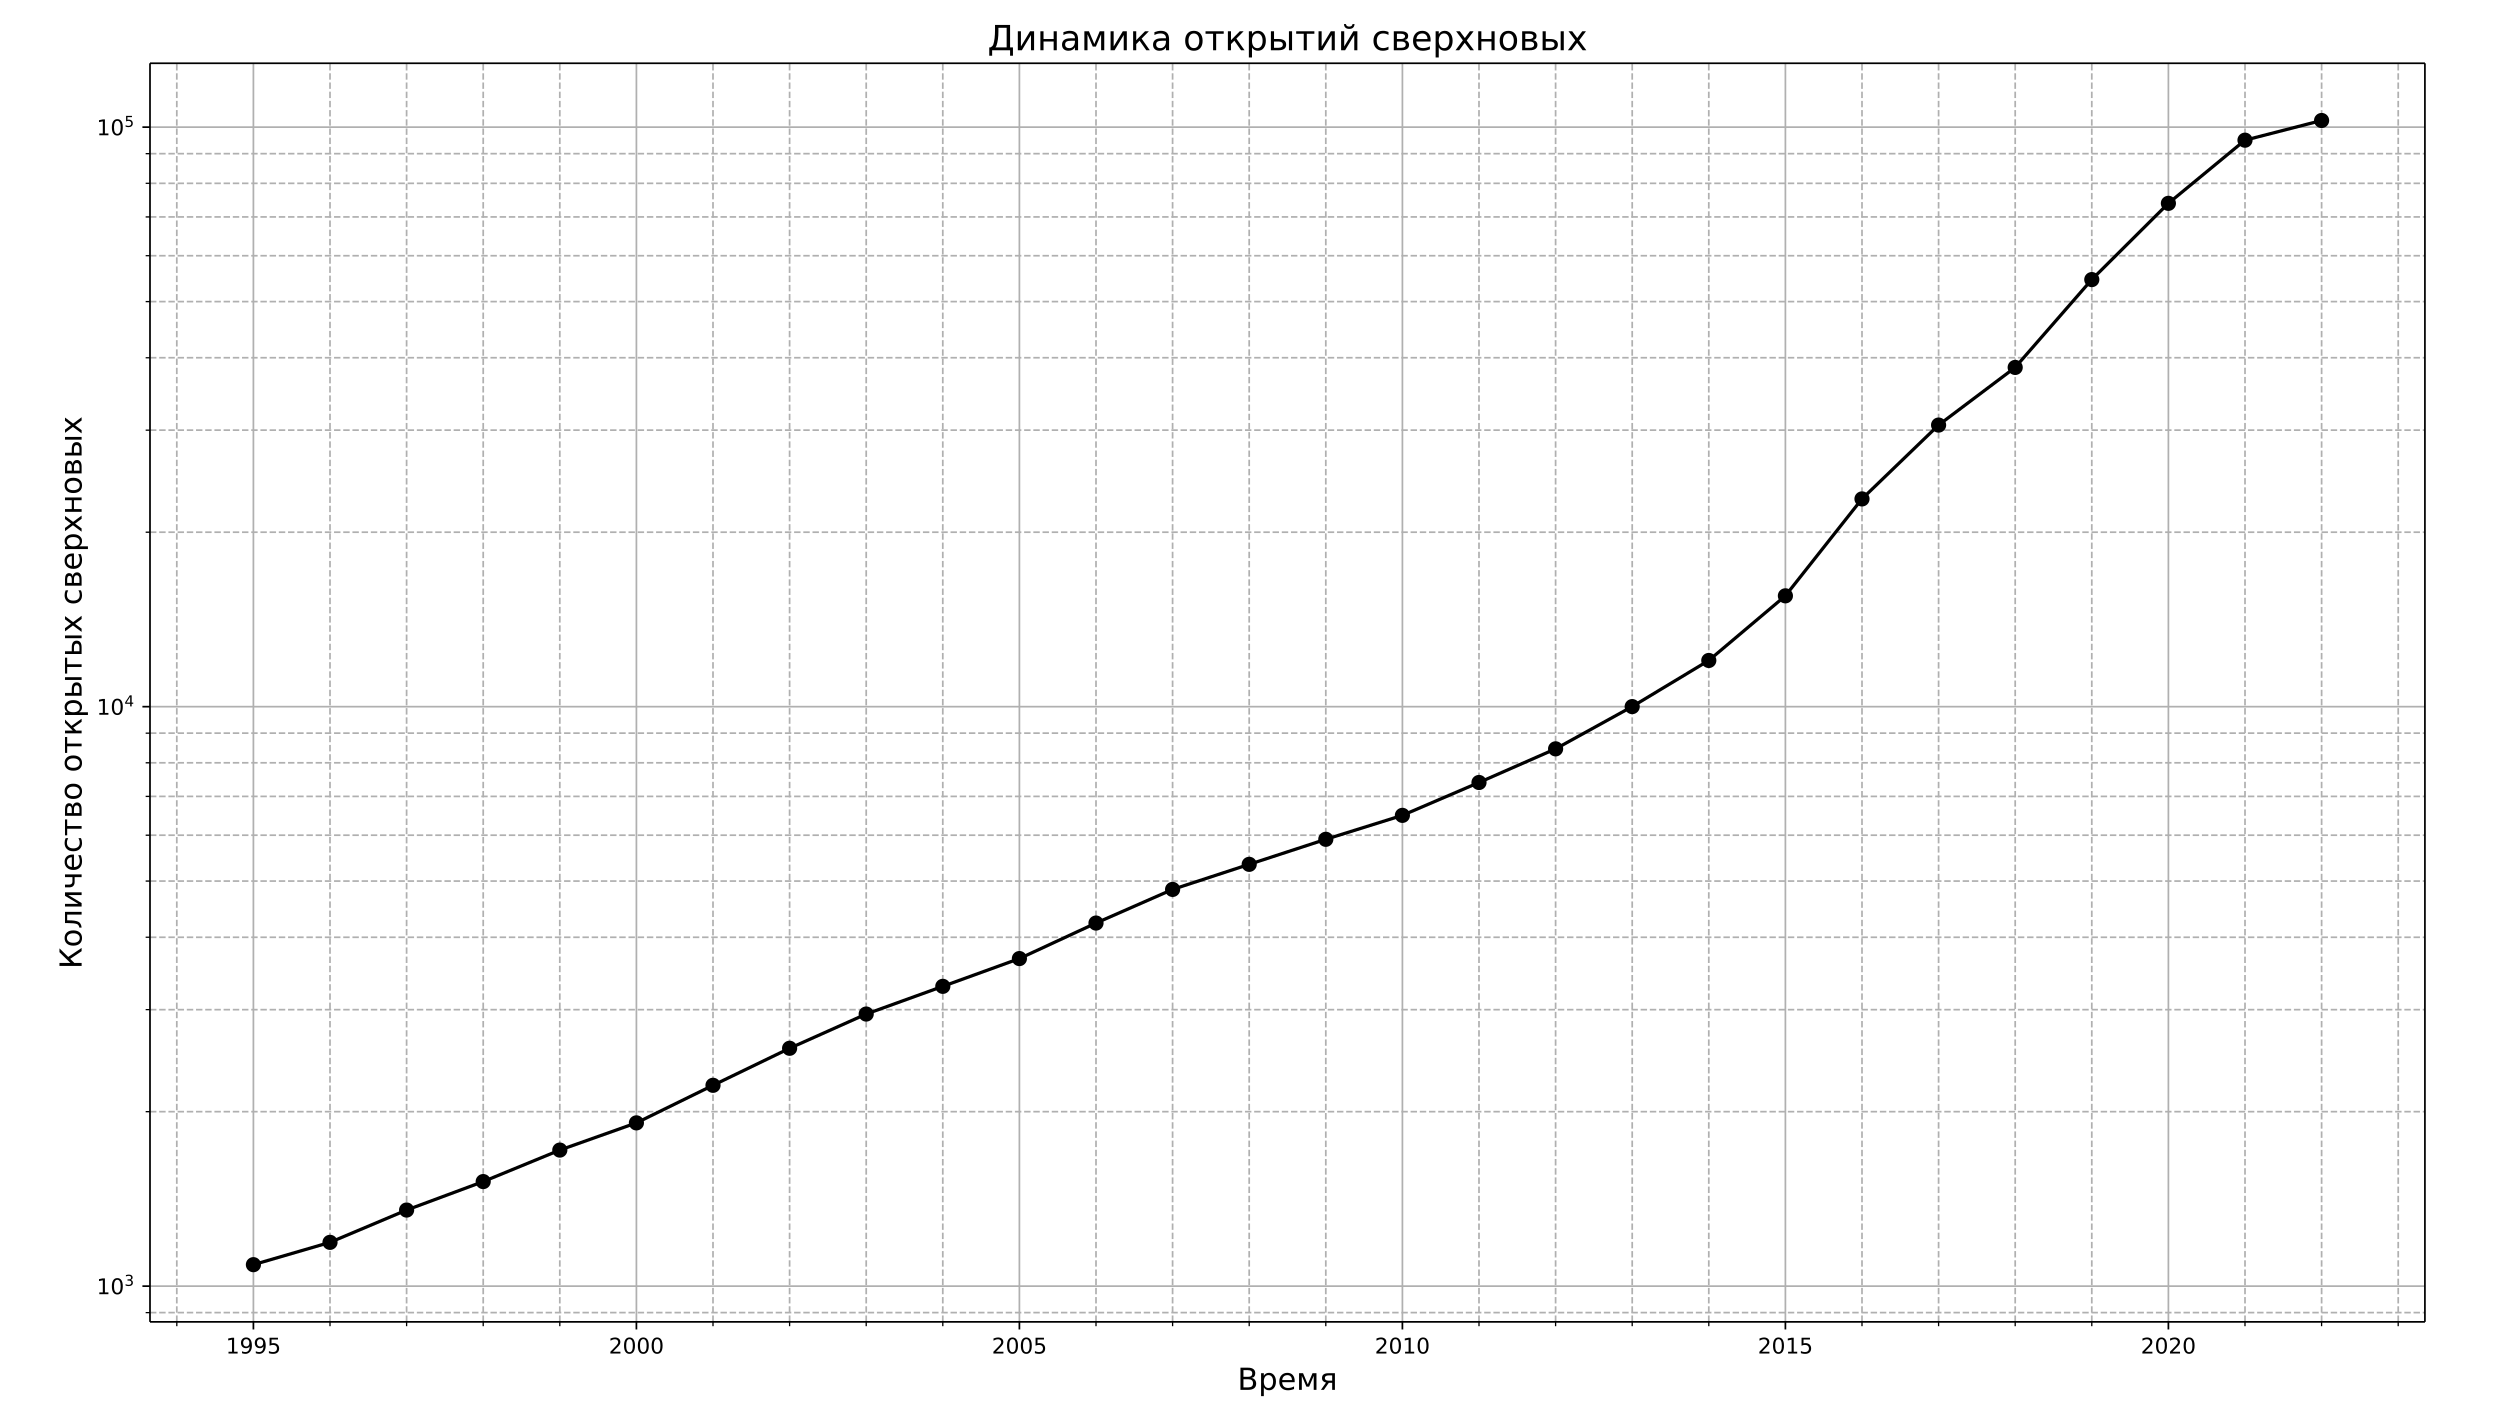 <?xml version="1.0" encoding="UTF-8"?>
<!DOCTYPE svg  PUBLIC '-//W3C//DTD SVG 1.1//EN'  'http://www.w3.org/Graphics/SVG/1.1/DTD/svg11.dtd'>
<svg width="1152pt" height="648pt" version="1.1" viewBox="0 0 1152 648" xmlns="http://www.w3.org/2000/svg" xmlns:xlink="http://www.w3.org/1999/xlink">
<defs>
<style type="text/css">*{stroke-linecap:butt;stroke-linejoin:round;}</style>
</defs>
<path d="m0 648h1152v-648h-1152z" fill="#fff"/>
<path d="m69.12 609.12h1048.3v-579.96h-1048.3z" fill="#fff"/>
<path d="m116.77 609.12v-579.96" clip-path="url(#a)" fill="none" stroke="#b0b0b0" stroke-linecap="square" stroke-width=".8"/>
<defs>
<path id="f" d="m0 0v3.5" stroke="#000" stroke-width=".8"/>
</defs>
<use x="116.771" y="609.12" stroke="#000000" stroke-width=".8" xlink:href="#f"/>
<g transform="translate(104.05 623.72) scale(.1 -.1)">
<defs>
<path id="h" d="m12.406 8.297h16.109v55.625l-17.531-3.516v8.984l17.438 3.516h9.859v-64.609h16.109v-8.297h-41.984z"/>
<path id="v" d="m10.984 1.516v8.984q3.719-1.766 7.516-2.688 3.812-0.922 7.484-0.922 9.766 0 14.906 6.562 5.156 6.562 5.891 19.953-2.828-4.203-7.188-6.453-4.344-2.25-9.609-2.25-10.938 0-17.312 6.609-6.375 6.625-6.375 18.109 0 11.219 6.641 18 6.641 6.797 17.672 6.797 12.656 0 19.312-9.703 6.672-9.688 6.672-28.141 0-17.234-8.188-27.516-8.172-10.281-21.984-10.281-3.719 0-7.531 0.734-3.797 0.734-7.906 2.203zm19.625 30.906q6.641 0 10.516 4.531 3.891 4.547 3.891 12.469 0 7.859-3.891 12.422-3.875 4.562-10.516 4.562t-10.516-4.562-3.875-12.422q0-7.922 3.875-12.469 3.875-4.531 10.516-4.531z"/>
<path id="o" d="m10.797 72.906h38.719v-8.312h-29.688v-17.859q2.141 0.734 4.281 1.094 2.156 0.359 4.312 0.359 12.203 0 19.328-6.688 7.141-6.688 7.141-18.109 0-11.766-7.328-18.297-7.328-6.516-20.656-6.516-4.594 0-9.359 0.781-4.75 0.781-9.828 2.344v9.922q4.391-2.391 9.078-3.562t9.906-1.172q8.453 0 13.375 4.438 4.938 4.438 4.938 12.062 0 7.609-4.938 12.047-4.922 4.453-13.375 4.453-3.953 0-7.891-0.875-3.922-0.875-8.016-2.734z"/>
</defs>
<use xlink:href="#h"/>
<use x="63.623" xlink:href="#v"/>
<use x="127.246" xlink:href="#v"/>
<use x="190.869" xlink:href="#o"/>
</g>
<path d="m293.26 609.12v-579.96" clip-path="url(#a)" fill="none" stroke="#b0b0b0" stroke-linecap="square" stroke-width=".8"/>
<use x="293.256" y="609.12" stroke="#000000" stroke-width=".8" xlink:href="#f"/>
<g transform="translate(280.53 623.72) scale(.1 -.1)">
<defs>
<path id="g" d="m19.188 8.297h34.422v-8.297h-46.281v8.297q5.609 5.812 15.297 15.594 9.703 9.797 12.188 12.641 4.734 5.312 6.609 9 1.891 3.688 1.891 7.25 0 5.812-4.078 9.469-4.078 3.672-10.625 3.672-4.641 0-9.797-1.609-5.141-1.609-11-4.891v9.969q5.953 2.391 11.125 3.609 5.188 1.219 9.484 1.219 11.328 0 18.062-5.672 6.734-5.656 6.734-15.125 0-4.5-1.688-8.531-1.672-4.016-6.125-9.484-1.219-1.422-7.766-8.188-6.531-6.766-18.453-18.922z"/>
<path id="e" d="m31.781 66.406q-7.609 0-11.453-7.5-3.828-7.484-3.828-22.531 0-14.984 3.828-22.484 3.844-7.5 11.453-7.5 7.672 0 11.5 7.5 3.844 7.5 3.844 22.484 0 15.047-3.844 22.531-3.828 7.5-11.5 7.5zm0 7.812q12.266 0 18.734-9.703 6.469-9.688 6.469-28.141 0-18.406-6.469-28.109-6.469-9.688-18.734-9.688-12.25 0-18.719 9.688-6.469 9.703-6.469 28.109 0 18.453 6.469 28.141 6.469 9.703 18.719 9.703z"/>
</defs>
<use xlink:href="#g"/>
<use x="63.623" xlink:href="#e"/>
<use x="127.246" xlink:href="#e"/>
<use x="190.869" xlink:href="#e"/>
</g>
<path d="m469.74 609.12v-579.96" clip-path="url(#a)" fill="none" stroke="#b0b0b0" stroke-linecap="square" stroke-width=".8"/>
<use x="469.741" y="609.12" stroke="#000000" stroke-width=".8" xlink:href="#f"/>
<g transform="translate(457.02 623.72) scale(.1 -.1)">
<use xlink:href="#g"/>
<use x="63.623" xlink:href="#e"/>
<use x="127.246" xlink:href="#e"/>
<use x="190.869" xlink:href="#o"/>
</g>
<path d="m646.23 609.12v-579.96" clip-path="url(#a)" fill="none" stroke="#b0b0b0" stroke-linecap="square" stroke-width=".8"/>
<use x="646.225" y="609.12" stroke="#000000" stroke-width=".8" xlink:href="#f"/>
<g transform="translate(633.5 623.72) scale(.1 -.1)">
<use xlink:href="#g"/>
<use x="63.623" xlink:href="#e"/>
<use x="127.246" xlink:href="#h"/>
<use x="190.869" xlink:href="#e"/>
</g>
<path d="m822.71 609.12v-579.96" clip-path="url(#a)" fill="none" stroke="#b0b0b0" stroke-linecap="square" stroke-width=".8"/>
<use x="822.71" y="609.12" stroke="#000000" stroke-width=".8" xlink:href="#f"/>
<g transform="translate(809.99 623.72) scale(.1 -.1)">
<use xlink:href="#g"/>
<use x="63.623" xlink:href="#e"/>
<use x="127.246" xlink:href="#h"/>
<use x="190.869" xlink:href="#o"/>
</g>
<path d="m999.2 609.12v-579.96" clip-path="url(#a)" fill="none" stroke="#b0b0b0" stroke-linecap="square" stroke-width=".8"/>
<use x="999.195" y="609.12" stroke="#000000" stroke-width=".8" xlink:href="#f"/>
<g transform="translate(986.47 623.72) scale(.1 -.1)">
<use xlink:href="#g"/>
<use x="63.623" xlink:href="#e"/>
<use x="127.246" xlink:href="#g"/>
<use x="190.869" xlink:href="#e"/>
</g>
<path d="m81.474 609.12v-579.96" clip-path="url(#a)" fill="none" stroke="#b0b0b0" stroke-dasharray="2.96,1.28" stroke-width=".8"/>
<defs>
<path id="c" d="m0 0v2" stroke="#000" stroke-width=".6"/>
</defs>
<use x="81.474" y="609.12" stroke="#000000" stroke-width=".6" xlink:href="#c"/>
<path d="m152.07 609.12v-579.96" clip-path="url(#a)" fill="none" stroke="#b0b0b0" stroke-dasharray="2.96,1.28" stroke-width=".8"/>
<use x="152.068" y="609.12" stroke="#000000" stroke-width=".6" xlink:href="#c"/>
<path d="m187.36 609.12v-579.96" clip-path="url(#a)" fill="none" stroke="#b0b0b0" stroke-dasharray="2.96,1.28" stroke-width=".8"/>
<use x="187.365" y="609.12" stroke="#000000" stroke-width=".6" xlink:href="#c"/>
<path d="m222.66 609.12v-579.96" clip-path="url(#a)" fill="none" stroke="#b0b0b0" stroke-dasharray="2.96,1.28" stroke-width=".8"/>
<use x="222.662" y="609.12" stroke="#000000" stroke-width=".6" xlink:href="#c"/>
<path d="m257.96 609.12v-579.96" clip-path="url(#a)" fill="none" stroke="#b0b0b0" stroke-dasharray="2.96,1.28" stroke-width=".8"/>
<use x="257.959" y="609.12" stroke="#000000" stroke-width=".6" xlink:href="#c"/>
<path d="m328.55 609.12v-579.96" clip-path="url(#a)" fill="none" stroke="#b0b0b0" stroke-dasharray="2.96,1.28" stroke-width=".8"/>
<use x="328.553" y="609.12" stroke="#000000" stroke-width=".6" xlink:href="#c"/>
<path d="m363.85 609.12v-579.96" clip-path="url(#a)" fill="none" stroke="#b0b0b0" stroke-dasharray="2.96,1.28" stroke-width=".8"/>
<use x="363.85" y="609.12" stroke="#000000" stroke-width=".6" xlink:href="#c"/>
<path d="m399.15 609.12v-579.96" clip-path="url(#a)" fill="none" stroke="#b0b0b0" stroke-dasharray="2.96,1.28" stroke-width=".8"/>
<use x="399.147" y="609.12" stroke="#000000" stroke-width=".6" xlink:href="#c"/>
<path d="m434.44 609.12v-579.96" clip-path="url(#a)" fill="none" stroke="#b0b0b0" stroke-dasharray="2.96,1.28" stroke-width=".8"/>
<use x="434.444" y="609.12" stroke="#000000" stroke-width=".6" xlink:href="#c"/>
<path d="m505.04 609.12v-579.96" clip-path="url(#a)" fill="none" stroke="#b0b0b0" stroke-dasharray="2.96,1.28" stroke-width=".8"/>
<use x="505.038" y="609.12" stroke="#000000" stroke-width=".6" xlink:href="#c"/>
<path d="m540.33 609.12v-579.96" clip-path="url(#a)" fill="none" stroke="#b0b0b0" stroke-dasharray="2.96,1.28" stroke-width=".8"/>
<use x="540.335" y="609.12" stroke="#000000" stroke-width=".6" xlink:href="#c"/>
<path d="m575.63 609.12v-579.96" clip-path="url(#a)" fill="none" stroke="#b0b0b0" stroke-dasharray="2.96,1.28" stroke-width=".8"/>
<use x="575.632" y="609.12" stroke="#000000" stroke-width=".6" xlink:href="#c"/>
<path d="m610.93 609.12v-579.96" clip-path="url(#a)" fill="none" stroke="#b0b0b0" stroke-dasharray="2.96,1.28" stroke-width=".8"/>
<use x="610.928" y="609.12" stroke="#000000" stroke-width=".6" xlink:href="#c"/>
<path d="m681.52 609.12v-579.96" clip-path="url(#a)" fill="none" stroke="#b0b0b0" stroke-dasharray="2.96,1.28" stroke-width=".8"/>
<use x="681.522" y="609.12" stroke="#000000" stroke-width=".6" xlink:href="#c"/>
<path d="m716.82 609.12v-579.96" clip-path="url(#a)" fill="none" stroke="#b0b0b0" stroke-dasharray="2.96,1.28" stroke-width=".8"/>
<use x="716.819" y="609.12" stroke="#000000" stroke-width=".6" xlink:href="#c"/>
<path d="m752.12 609.12v-579.96" clip-path="url(#a)" fill="none" stroke="#b0b0b0" stroke-dasharray="2.96,1.28" stroke-width=".8"/>
<use x="752.116" y="609.12" stroke="#000000" stroke-width=".6" xlink:href="#c"/>
<path d="m787.41 609.12v-579.96" clip-path="url(#a)" fill="none" stroke="#b0b0b0" stroke-dasharray="2.96,1.28" stroke-width=".8"/>
<use x="787.413" y="609.12" stroke="#000000" stroke-width=".6" xlink:href="#c"/>
<path d="m858.01 609.12v-579.96" clip-path="url(#a)" fill="none" stroke="#b0b0b0" stroke-dasharray="2.96,1.28" stroke-width=".8"/>
<use x="858.007" y="609.12" stroke="#000000" stroke-width=".6" xlink:href="#c"/>
<path d="m893.3 609.12v-579.96" clip-path="url(#a)" fill="none" stroke="#b0b0b0" stroke-dasharray="2.96,1.28" stroke-width=".8"/>
<use x="893.304" y="609.12" stroke="#000000" stroke-width=".6" xlink:href="#c"/>
<path d="m928.6 609.12v-579.96" clip-path="url(#a)" fill="none" stroke="#b0b0b0" stroke-dasharray="2.96,1.28" stroke-width=".8"/>
<use x="928.601" y="609.12" stroke="#000000" stroke-width=".6" xlink:href="#c"/>
<path d="m963.9 609.12v-579.96" clip-path="url(#a)" fill="none" stroke="#b0b0b0" stroke-dasharray="2.96,1.28" stroke-width=".8"/>
<use x="963.898" y="609.12" stroke="#000000" stroke-width=".6" xlink:href="#c"/>
<path d="m1034.5 609.12v-579.96" clip-path="url(#a)" fill="none" stroke="#b0b0b0" stroke-dasharray="2.96,1.28" stroke-width=".8"/>
<use x="1034.492" y="609.12" stroke="#000000" stroke-width=".6" xlink:href="#c"/>
<path d="m1069.8 609.12v-579.96" clip-path="url(#a)" fill="none" stroke="#b0b0b0" stroke-dasharray="2.96,1.28" stroke-width=".8"/>
<use x="1069.789" y="609.12" stroke="#000000" stroke-width=".6" xlink:href="#c"/>
<path d="m1105.1 609.12v-579.96" clip-path="url(#a)" fill="none" stroke="#b0b0b0" stroke-dasharray="2.96,1.28" stroke-width=".8"/>
<use x="1105.086" y="609.12" stroke="#000000" stroke-width=".6" xlink:href="#c"/>
<g transform="translate(570.23 640.44) scale(.14 -.14)">
<defs>
<path id="ag" d="m19.672 34.812v-26.703h15.828q7.953 0 11.781 3.297 3.844 3.297 3.844 10.078 0 6.844-3.844 10.078-3.828 3.25-11.781 3.25zm0 29.984v-21.969h14.609q7.219 0 10.75 2.703 3.547 2.719 3.547 8.281 0 5.516-3.547 8.25-3.531 2.734-10.75 2.734zm-9.859 8.109h25.203q11.281 0 17.375-4.688 6.109-4.688 6.109-13.328 0-6.703-3.125-10.656t-9.188-4.922q7.281-1.562 11.312-6.531 4.031-4.953 4.031-12.375 0-9.766-6.641-15.094-6.641-5.312-18.906-5.312h-26.172z"/>
<path id="m" d="m18.109 8.203v-29h-9.031v75.484h9.031v-8.297q2.844 4.875 7.156 7.234 4.328 2.375 10.328 2.375 9.969 0 16.188-7.906 6.234-7.906 6.234-20.797t-6.234-20.812q-6.219-7.906-16.188-7.906-6 0-10.328 2.375-4.312 2.375-7.156 7.25zm30.578 19.094q0 9.906-4.078 15.547t-11.203 5.641q-7.141 0-11.219-5.641t-4.078-15.547 4.078-15.547 11.219-5.641q7.125 0 11.203 5.641t4.078 15.547z"/>
<path id="q" d="m56.203 29.594v-4.391h-41.312q0.594-9.281 5.594-14.141t13.938-4.859q5.172 0 10.031 1.266t9.656 3.812v-8.5q-4.844-2.047-9.922-3.125t-10.297-1.078q-13.094 0-20.734 7.609-7.641 7.625-7.641 20.625 0 13.422 7.25 21.297 7.25 7.891 19.562 7.891 11.031 0 17.453-7.109 6.422-7.094 6.422-19.297zm-8.984 2.641q-0.094 7.359-4.125 11.75-4.031 4.406-10.672 4.406-7.516 0-12.031-4.25t-5.203-11.969z"/>
<path id="w" d="m9.078 54.688h13.141l15.531-36.625 15.578 36.625h13.031v-54.688h-9.031v46.094l-15.094-35.594h-8.984l-15.141 35.594v-46.094h-9.031z"/>
<path id="aa" d="m18.453 38.922q0-4.062 3.125-6.359 3.125-2.281 8.938-2.281h12.109v17.234h-12.109q-5.812 0-8.938-2.25t-3.125-6.344zm-12.781-38.922 16.688 23.969q-5.656 1.281-9.422 4.625-3.75 3.344-3.75 10.328 0 7.906 5.234 11.828 5.25 3.938 15.859 3.938h21.375v-54.688h-9.031v23.094h-11.172l-16.125-23.094z"/>
</defs>
<use xlink:href="#ag"/>
<use x="68.604" xlink:href="#m"/>
<use x="132.08" xlink:href="#q"/>
<use x="193.604" xlink:href="#w"/>
<use x="269.043" xlink:href="#aa"/>
</g>
<path d="m69.12 592.65h1048.3" clip-path="url(#a)" fill="none" stroke="#b0b0b0" stroke-linecap="square" stroke-width=".8"/>
<defs>
<path id="r" d="m0 0h-3.5" stroke="#000" stroke-width=".8"/>
</defs>
<use x="69.12" y="592.646" stroke="#000000" stroke-width=".8" xlink:href="#r"/>
<g transform="translate(44.52 596.44) scale(.1 -.1)">
<defs>
<path id="z" d="m40.578 39.312q7.078-1.516 11.047-6.312 3.984-4.781 3.984-11.812 0-10.781-7.422-16.703-7.422-5.906-21.094-5.906-4.578 0-9.438 0.906t-10.031 2.719v9.516q4.094-2.391 8.969-3.609 4.891-1.219 10.219-1.219 9.266 0 14.125 3.656t4.859 10.641q0 6.453-4.516 10.078-4.516 3.641-12.562 3.641h-8.5v8.109h8.891q7.266 0 11.125 2.906t3.859 8.375q0 5.609-3.984 8.609-3.969 3.016-11.391 3.016-4.062 0-8.703-0.891-4.641-0.875-10.203-2.719v8.781q5.625 1.562 10.531 2.344t9.25 0.781q11.234 0 17.766-5.109 6.547-5.094 6.547-13.781 0-6.062-3.469-10.234t-9.859-5.781z"/>
</defs>
<use transform="translate(0 .766)" xlink:href="#h"/>
<use transform="translate(63.623 .766)" xlink:href="#e"/>
<use transform="translate(128.2 39.047) scale(.7)" xlink:href="#z"/>
</g>
<path d="m69.12 325.62h1048.3" clip-path="url(#a)" fill="none" stroke="#b0b0b0" stroke-linecap="square" stroke-width=".8"/>
<use x="69.12" y="325.619" stroke="#000000" stroke-width=".8" xlink:href="#r"/>
<g transform="translate(44.52 329.42) scale(.1 -.1)">
<defs>
<path id="y" d="m37.797 64.312-24.906-38.922h24.906zm-2.594 8.594h12.406v-47.516h10.406v-8.203h-10.406v-17.188h-9.812v17.188h-32.906v9.516z"/>
</defs>
<use transform="translate(0 .684)" xlink:href="#h"/>
<use transform="translate(63.623 .684)" xlink:href="#e"/>
<use transform="translate(128.2 38.966) scale(.7)" xlink:href="#y"/>
</g>
<path d="m69.12 58.592h1048.3" clip-path="url(#a)" fill="none" stroke="#b0b0b0" stroke-linecap="square" stroke-width=".8"/>
<use x="69.12" y="58.592" stroke="#000000" stroke-width=".8" xlink:href="#r"/>
<g transform="translate(44.52 62.391) scale(.1 -.1)">
<use transform="translate(0 .684)" xlink:href="#h"/>
<use transform="translate(63.623 .684)" xlink:href="#e"/>
<use transform="translate(128.2 38.966) scale(.7)" xlink:href="#o"/>
</g>
<path d="m69.12 604.86h1048.3" clip-path="url(#a)" fill="none" stroke="#b0b0b0" stroke-dasharray="2.96,1.28" stroke-width=".8"/>
<defs>
<path id="d" d="m0 0h-2" stroke="#000" stroke-width=".6"/>
</defs>
<use x="69.12" y="604.864" stroke="#000000" stroke-width=".6" xlink:href="#d"/>
<path d="m69.12 512.26h1048.3" clip-path="url(#a)" fill="none" stroke="#b0b0b0" stroke-dasharray="2.96,1.28" stroke-width=".8"/>
<use x="69.12" y="512.263" stroke="#000000" stroke-width=".6" xlink:href="#d"/>
<path d="m69.12 465.24h1048.3" clip-path="url(#a)" fill="none" stroke="#b0b0b0" stroke-dasharray="2.96,1.28" stroke-width=".8"/>
<use x="69.12" y="465.242" stroke="#000000" stroke-width=".6" xlink:href="#d"/>
<path d="m69.12 431.88h1048.3" clip-path="url(#a)" fill="none" stroke="#b0b0b0" stroke-dasharray="2.96,1.28" stroke-width=".8"/>
<use x="69.12" y="431.88" stroke="#000000" stroke-width=".6" xlink:href="#d"/>
<path d="m69.12 406h1048.3" clip-path="url(#a)" fill="none" stroke="#b0b0b0" stroke-dasharray="2.96,1.28" stroke-width=".8"/>
<use x="69.12" y="406.002" stroke="#000000" stroke-width=".6" xlink:href="#d"/>
<path d="m69.12 384.86h1048.3" clip-path="url(#a)" fill="none" stroke="#b0b0b0" stroke-dasharray="2.96,1.28" stroke-width=".8"/>
<use x="69.12" y="384.858" stroke="#000000" stroke-width=".6" xlink:href="#d"/>
<path d="m69.12 366.98h1048.3" clip-path="url(#a)" fill="none" stroke="#b0b0b0" stroke-dasharray="2.96,1.28" stroke-width=".8"/>
<use x="69.12" y="366.982" stroke="#000000" stroke-width=".6" xlink:href="#d"/>
<path d="m69.12 351.5h1048.3" clip-path="url(#a)" fill="none" stroke="#b0b0b0" stroke-dasharray="2.96,1.28" stroke-width=".8"/>
<use x="69.12" y="351.496" stroke="#000000" stroke-width=".6" xlink:href="#d"/>
<path d="m69.12 337.84h1048.3" clip-path="url(#a)" fill="none" stroke="#b0b0b0" stroke-dasharray="2.96,1.28" stroke-width=".8"/>
<use x="69.12" y="337.837" stroke="#000000" stroke-width=".6" xlink:href="#d"/>
<path d="m69.12 245.24h1048.3" clip-path="url(#a)" fill="none" stroke="#b0b0b0" stroke-dasharray="2.96,1.28" stroke-width=".8"/>
<use x="69.12" y="245.236" stroke="#000000" stroke-width=".6" xlink:href="#d"/>
<path d="m69.12 198.21h1048.3" clip-path="url(#a)" fill="none" stroke="#b0b0b0" stroke-dasharray="2.96,1.28" stroke-width=".8"/>
<use x="69.12" y="198.215" stroke="#000000" stroke-width=".6" xlink:href="#d"/>
<path d="m69.12 164.85h1048.3" clip-path="url(#a)" fill="none" stroke="#b0b0b0" stroke-dasharray="2.96,1.28" stroke-width=".8"/>
<use x="69.12" y="164.853" stroke="#000000" stroke-width=".6" xlink:href="#d"/>
<path d="m69.12 138.98h1048.3" clip-path="url(#a)" fill="none" stroke="#b0b0b0" stroke-dasharray="2.96,1.28" stroke-width=".8"/>
<use x="69.12" y="138.975" stroke="#000000" stroke-width=".6" xlink:href="#d"/>
<path d="m69.12 117.83h1048.3" clip-path="url(#a)" fill="none" stroke="#b0b0b0" stroke-dasharray="2.96,1.28" stroke-width=".8"/>
<use x="69.12" y="117.832" stroke="#000000" stroke-width=".6" xlink:href="#d"/>
<path d="m69.12 99.955h1048.3" clip-path="url(#a)" fill="none" stroke="#b0b0b0" stroke-dasharray="2.96,1.28" stroke-width=".8"/>
<use x="69.12" y="99.955" stroke="#000000" stroke-width=".6" xlink:href="#d"/>
<path d="m69.12 84.47h1048.3" clip-path="url(#a)" fill="none" stroke="#b0b0b0" stroke-dasharray="2.96,1.28" stroke-width=".8"/>
<use x="69.12" y="84.47" stroke="#000000" stroke-width=".6" xlink:href="#d"/>
<path d="m69.12 70.811h1048.3" clip-path="url(#a)" fill="none" stroke="#b0b0b0" stroke-dasharray="2.96,1.28" stroke-width=".8"/>
<use x="69.12" y="70.811" stroke="#000000" stroke-width=".6" xlink:href="#d"/>
<g transform="translate(37.608 446.47) rotate(-90) scale(.14 -.14)">
<defs>
<path id="ae" d="m9.812 72.906h9.859v-36.047l35.266 36.047h12.641l-28.172-28.812 29.641-44.094h-10.75l-25.281 37.547-13.344-13.625v-23.922h-9.859z"/>
<path id="i" d="m30.609 48.391q-7.219 0-11.422-5.641t-4.203-15.453 4.172-15.453q4.188-5.641 11.453-5.641 7.188 0 11.375 5.656 4.203 5.672 4.203 15.438 0 9.719-4.203 15.406-4.188 5.688-11.375 5.688zm0 7.609q11.719 0 18.406-7.625 6.703-7.609 6.703-21.078 0-13.422-6.703-21.078-6.688-7.641-18.406-7.641-11.766 0-18.438 7.641-6.656 7.656-6.656 21.078 0 13.469 6.656 21.078 6.672 7.625 18.438 7.625z"/>
<path id="ac" d="m3.719 0v7.469q8.875 1.375 11.609 7.516 3.328 8.656 3.328 30.766v8.938h36.953v-54.688h-8.984v47.516h-18.984v-5.422q0-21.094-4.297-30.562-4.594-10.109-19.625-11.531z"/>
<path id="p" d="m55.906 54.688v-54.688h-8.938v43.891l-26.359-43.891h-11.531v54.688h8.938v-43.797l26.328 43.797z"/>
<path id="ab" d="m41.016 0v23h-16.75q-7.469 0-12.453 4.641-4.484 4.203-4.484 13.188v13.859h8.984v-13.031q0-5.719 2.531-8.594 2.594-2.891 7.672-2.891h14.5v24.516h8.984v-54.688z"/>
<path id="s" d="m48.781 52.594v-8.406q-3.812 2.109-7.641 3.156t-7.734 1.047q-8.75 0-13.594-5.547-4.828-5.531-4.828-15.547t4.828-15.562q4.844-5.531 13.594-5.531 3.906 0 7.734 1.047t7.641 3.156v-8.312q-3.766-1.75-7.797-2.625-4.016-0.891-8.562-0.891-12.359 0-19.641 7.766-7.266 7.766-7.266 20.953 0 13.375 7.344 21.031 7.359 7.672 20.156 7.672 4.141 0 8.094-0.859 3.953-0.844 7.672-2.547z"/>
<path id="l" d="m2.938 54.688h52.391v-7.172h-21.781v-47.516h-8.844v47.516h-21.766z"/>
<path id="n" d="m18.062 25.203v-18.031h12.797q6.156 0 9.375 2.312 3.219 2.328 3.219 6.734 0 4.391-3.219 6.688t-9.375 2.297zm0 22.312v-15.141h11.828q5.078 0 8.297 2.016 3.219 2.031 3.219 5.656 0 3.609-3.219 5.531-3.219 1.938-8.297 1.938zm-8.984 7.172h21.391q9.625 0 14.797-3.516t5.172-10.016q0-5.016-2.641-7.984-2.625-2.953-7.812-3.672 6.203-1.172 9.625-4.891 3.422-3.703 3.422-9.281 0-7.312-5.641-11.328-5.641-4-16.094-4h-22.219z"/>
<path id="u" d="m9.078 54.688h8.938v-25.688l25.344 25.688h11.031l-20.891-21.141 23.578-33.547h-10.062l-19.375 27.594-9.625-9.766v-17.828h-8.938z"/>
<path id="j" d="m61.047 54.688h8.984v-54.688h-8.984zm4.5 1.312m-22.094-39.781q0 4.391-3.203 6.688-3.188 2.297-9.344 2.297h-12.797v-18.031h12.797q6.156 0 9.344 2.312 3.203 2.328 3.203 6.734zm-34.375 38.469h9.031v-22.312h13.188q10.453 0 16.094-3.984 5.641-3.969 5.641-12.172t-5.641-12.219q-5.641-4-16.094-4h-22.219z"/>
<path id="k" d="m54.891 54.688-19.781-26.609 20.797-28.078h-10.594l-15.922 21.484-15.906-21.484h-10.609l21.25 28.609-19.438 26.078h10.594l14.5-19.484 14.5 19.484z"/>
<path id="t" d="m9.078 54.688h9.031v-22.312h29.156v22.312h9.031v-54.688h-9.031v25.203h-29.156v-25.203h-9.031z"/>
</defs>
<use xlink:href="#ae"/>
<use x="70.996" xlink:href="#i"/>
<use x="132.178" xlink:href="#ac"/>
<use x="196.094" xlink:href="#p"/>
<use x="261.084" xlink:href="#ab"/>
<use x="320.166" xlink:href="#q"/>
<use x="381.689" xlink:href="#s"/>
<use x="436.67" xlink:href="#l"/>
<use x="494.922" xlink:href="#n"/>
<use x="553.857" xlink:href="#i"/>
<use x="615.039" xlink:href="#DejaVuSans-32"/>
<use x="646.826" xlink:href="#i"/>
<use x="708.008" xlink:href="#l"/>
<use x="766.26" xlink:href="#u"/>
<use x="826.66" xlink:href="#m"/>
<use x="890.137" xlink:href="#j"/>
<use x="969.092" xlink:href="#l"/>
<use x="1027.344" xlink:href="#j"/>
<use x="1106.299" xlink:href="#k"/>
<use x="1165.479" xlink:href="#DejaVuSans-32"/>
<use x="1197.266" xlink:href="#s"/>
<use x="1252.246" xlink:href="#n"/>
<use x="1311.182" xlink:href="#q"/>
<use x="1372.705" xlink:href="#m"/>
<use x="1436.182" xlink:href="#k"/>
<use x="1495.361" xlink:href="#t"/>
<use x="1560.742" xlink:href="#i"/>
<use x="1621.924" xlink:href="#n"/>
<use x="1680.859" xlink:href="#j"/>
<use x="1759.814" xlink:href="#k"/>
</g>
<path d="m116.77 582.76 35.297-10.286 35.297-14.887 35.297-13.115 35.297-14.515 35.297-12.535 35.297-17.312 35.297-17.061 35.297-15.778 35.297-12.764 35.297-12.798 35.297-16.366 35.297-15.496 35.297-11.56 35.297-11.537 35.297-11.03 35.297-15.15 35.297-15.501 35.297-19.472 35.297-21.256 35.297-29.784 35.297-44.658 35.297-34.026 35.297-26.56 35.297-40.48 35.297-35.133 35.297-29.103 35.297-9.074" clip-path="url(#a)" fill="none" stroke="#000" stroke-linecap="square" stroke-width="1.5"/>
<defs>
<path id="b" d="m0 3c0.796 0 1.559-0.316 2.121-0.879 0.563-0.563 0.879-1.326 0.879-2.121s-0.316-1.559-0.879-2.121c-0.563-0.563-1.326-0.879-2.121-0.879s-1.559 0.316-2.121 0.879c-0.563 0.563-0.879 1.326-0.879 2.121s0.316 1.559 0.879 2.121c0.563 0.563 1.326 0.879 2.121 0.879z" stroke="#000"/>
</defs>
<g clip-path="url(#a)" stroke="#000000">
<use x="116.771" y="582.758" xlink:href="#b"/>
<use x="152.068" y="572.473" xlink:href="#b"/>
<use x="187.365" y="557.586" xlink:href="#b"/>
<use x="222.662" y="544.471" xlink:href="#b"/>
<use x="257.959" y="529.956" xlink:href="#b"/>
<use x="293.256" y="517.42" xlink:href="#b"/>
<use x="328.553" y="500.108" xlink:href="#b"/>
<use x="363.85" y="483.047" xlink:href="#b"/>
<use x="399.147" y="467.269" xlink:href="#b"/>
<use x="434.444" y="454.505" xlink:href="#b"/>
<use x="469.741" y="441.707" xlink:href="#b"/>
<use x="505.038" y="425.341" xlink:href="#b"/>
<use x="540.335" y="409.846" xlink:href="#b"/>
<use x="575.632" y="398.286" xlink:href="#b"/>
<use x="610.928" y="386.749" xlink:href="#b"/>
<use x="646.225" y="375.719" xlink:href="#b"/>
<use x="681.522" y="360.569" xlink:href="#b"/>
<use x="716.819" y="345.068" xlink:href="#b"/>
<use x="752.116" y="325.596" xlink:href="#b"/>
<use x="787.413" y="304.34" xlink:href="#b"/>
<use x="822.71" y="274.556" xlink:href="#b"/>
<use x="858.007" y="229.898" xlink:href="#b"/>
<use x="893.304" y="195.873" xlink:href="#b"/>
<use x="928.601" y="169.312" xlink:href="#b"/>
<use x="963.898" y="128.833" xlink:href="#b"/>
<use x="999.195" y="93.699" xlink:href="#b"/>
<use x="1034.492" y="64.596" xlink:href="#b"/>
<use x="1069.789" y="55.522" xlink:href="#b"/>
</g>
<path d="m69.12 609.12v-579.96" fill="none" stroke="#000" stroke-linecap="square" stroke-width=".8"/>
<path d="m1117.4 609.12v-579.96" fill="none" stroke="#000" stroke-linecap="square" stroke-width=".8"/>
<path d="m69.12 609.12h1048.3" fill="none" stroke="#000" stroke-linecap="square" stroke-width=".8"/>
<path d="m69.12 29.16h1048.3" fill="none" stroke="#000" stroke-linecap="square" stroke-width=".8"/>
<g transform="translate(455.06 23.16) scale(.16 -.16)">
<defs>
<path id="af" d="m22.797 8.297h32.234v56.297h-23.688v-10.344q0-24.359-5.469-40.531-1.125-3.312-3.078-5.422zm-14.391 0q6.531 3.078 8.391 8.938 4.734 15.047 4.734 41.891v13.781h43.359v-64.609h8.297v-23.969h-8.297v15.672h-51.656v-15.672h-8.297v23.969z"/>
<path id="x" d="m34.281 27.484q-10.891 0-15.094-2.484t-4.203-8.5q0-4.781 3.156-7.594 3.156-2.797 8.562-2.797 7.484 0 12 5.297t4.516 14.078v2zm17.922 3.719v-31.203h-8.984v8.297q-3.078-4.969-7.672-7.344t-11.234-2.375q-8.391 0-13.359 4.719-4.953 4.719-4.953 12.625 0 9.219 6.172 13.906 6.188 4.688 18.438 4.688h12.609v0.891q0 6.203-4.078 9.594t-11.453 3.391q-4.688 0-9.141-1.125-4.438-1.125-8.531-3.375v8.312q4.922 1.906 9.562 2.844 4.641 0.953 9.031 0.953 11.875 0 17.734-6.156 5.859-6.141 5.859-18.641z"/>
<path id="ad" d="m55.906 54.688v-54.688h-8.938v43.891l-26.359-43.891h-11.531v54.688h8.938v-43.797l26.328 43.797zm-38.688 20.828h5.766q0.531-3.656 2.891-5.5 2.375-1.828 6.625-1.828 4.203 0 6.547 1.812t2.969 5.516h5.766q-0.484-6.984-4.344-10.5t-10.938-3.516-10.938 3.516-4.344 10.5z"/>
</defs>
<use xlink:href="#af"/>
<use x="78.125" xlink:href="#p"/>
<use x="143.115" xlink:href="#t"/>
<use x="208.496" xlink:href="#x"/>
<use x="269.775" xlink:href="#w"/>
<use x="345.215" xlink:href="#p"/>
<use x="410.205" xlink:href="#u"/>
<use x="470.605" xlink:href="#x"/>
<use x="531.885" xlink:href="#DejaVuSans-32"/>
<use x="563.672" xlink:href="#i"/>
<use x="624.854" xlink:href="#l"/>
<use x="683.105" xlink:href="#u"/>
<use x="743.506" xlink:href="#m"/>
<use x="806.982" xlink:href="#j"/>
<use x="885.938" xlink:href="#l"/>
<use x="944.189" xlink:href="#p"/>
<use x="1009.18" xlink:href="#ad"/>
<use x="1074.17" xlink:href="#DejaVuSans-32"/>
<use x="1105.957" xlink:href="#s"/>
<use x="1160.938" xlink:href="#n"/>
<use x="1219.873" xlink:href="#q"/>
<use x="1281.396" xlink:href="#m"/>
<use x="1344.873" xlink:href="#k"/>
<use x="1404.053" xlink:href="#t"/>
<use x="1469.434" xlink:href="#i"/>
<use x="1530.615" xlink:href="#n"/>
<use x="1589.551" xlink:href="#j"/>
<use x="1668.506" xlink:href="#k"/>
</g>
<defs>
<clipPath id="a">
<rect x="69.12" y="29.16" width="1048.3" height="579.96"/>
</clipPath>
</defs>
</svg>
